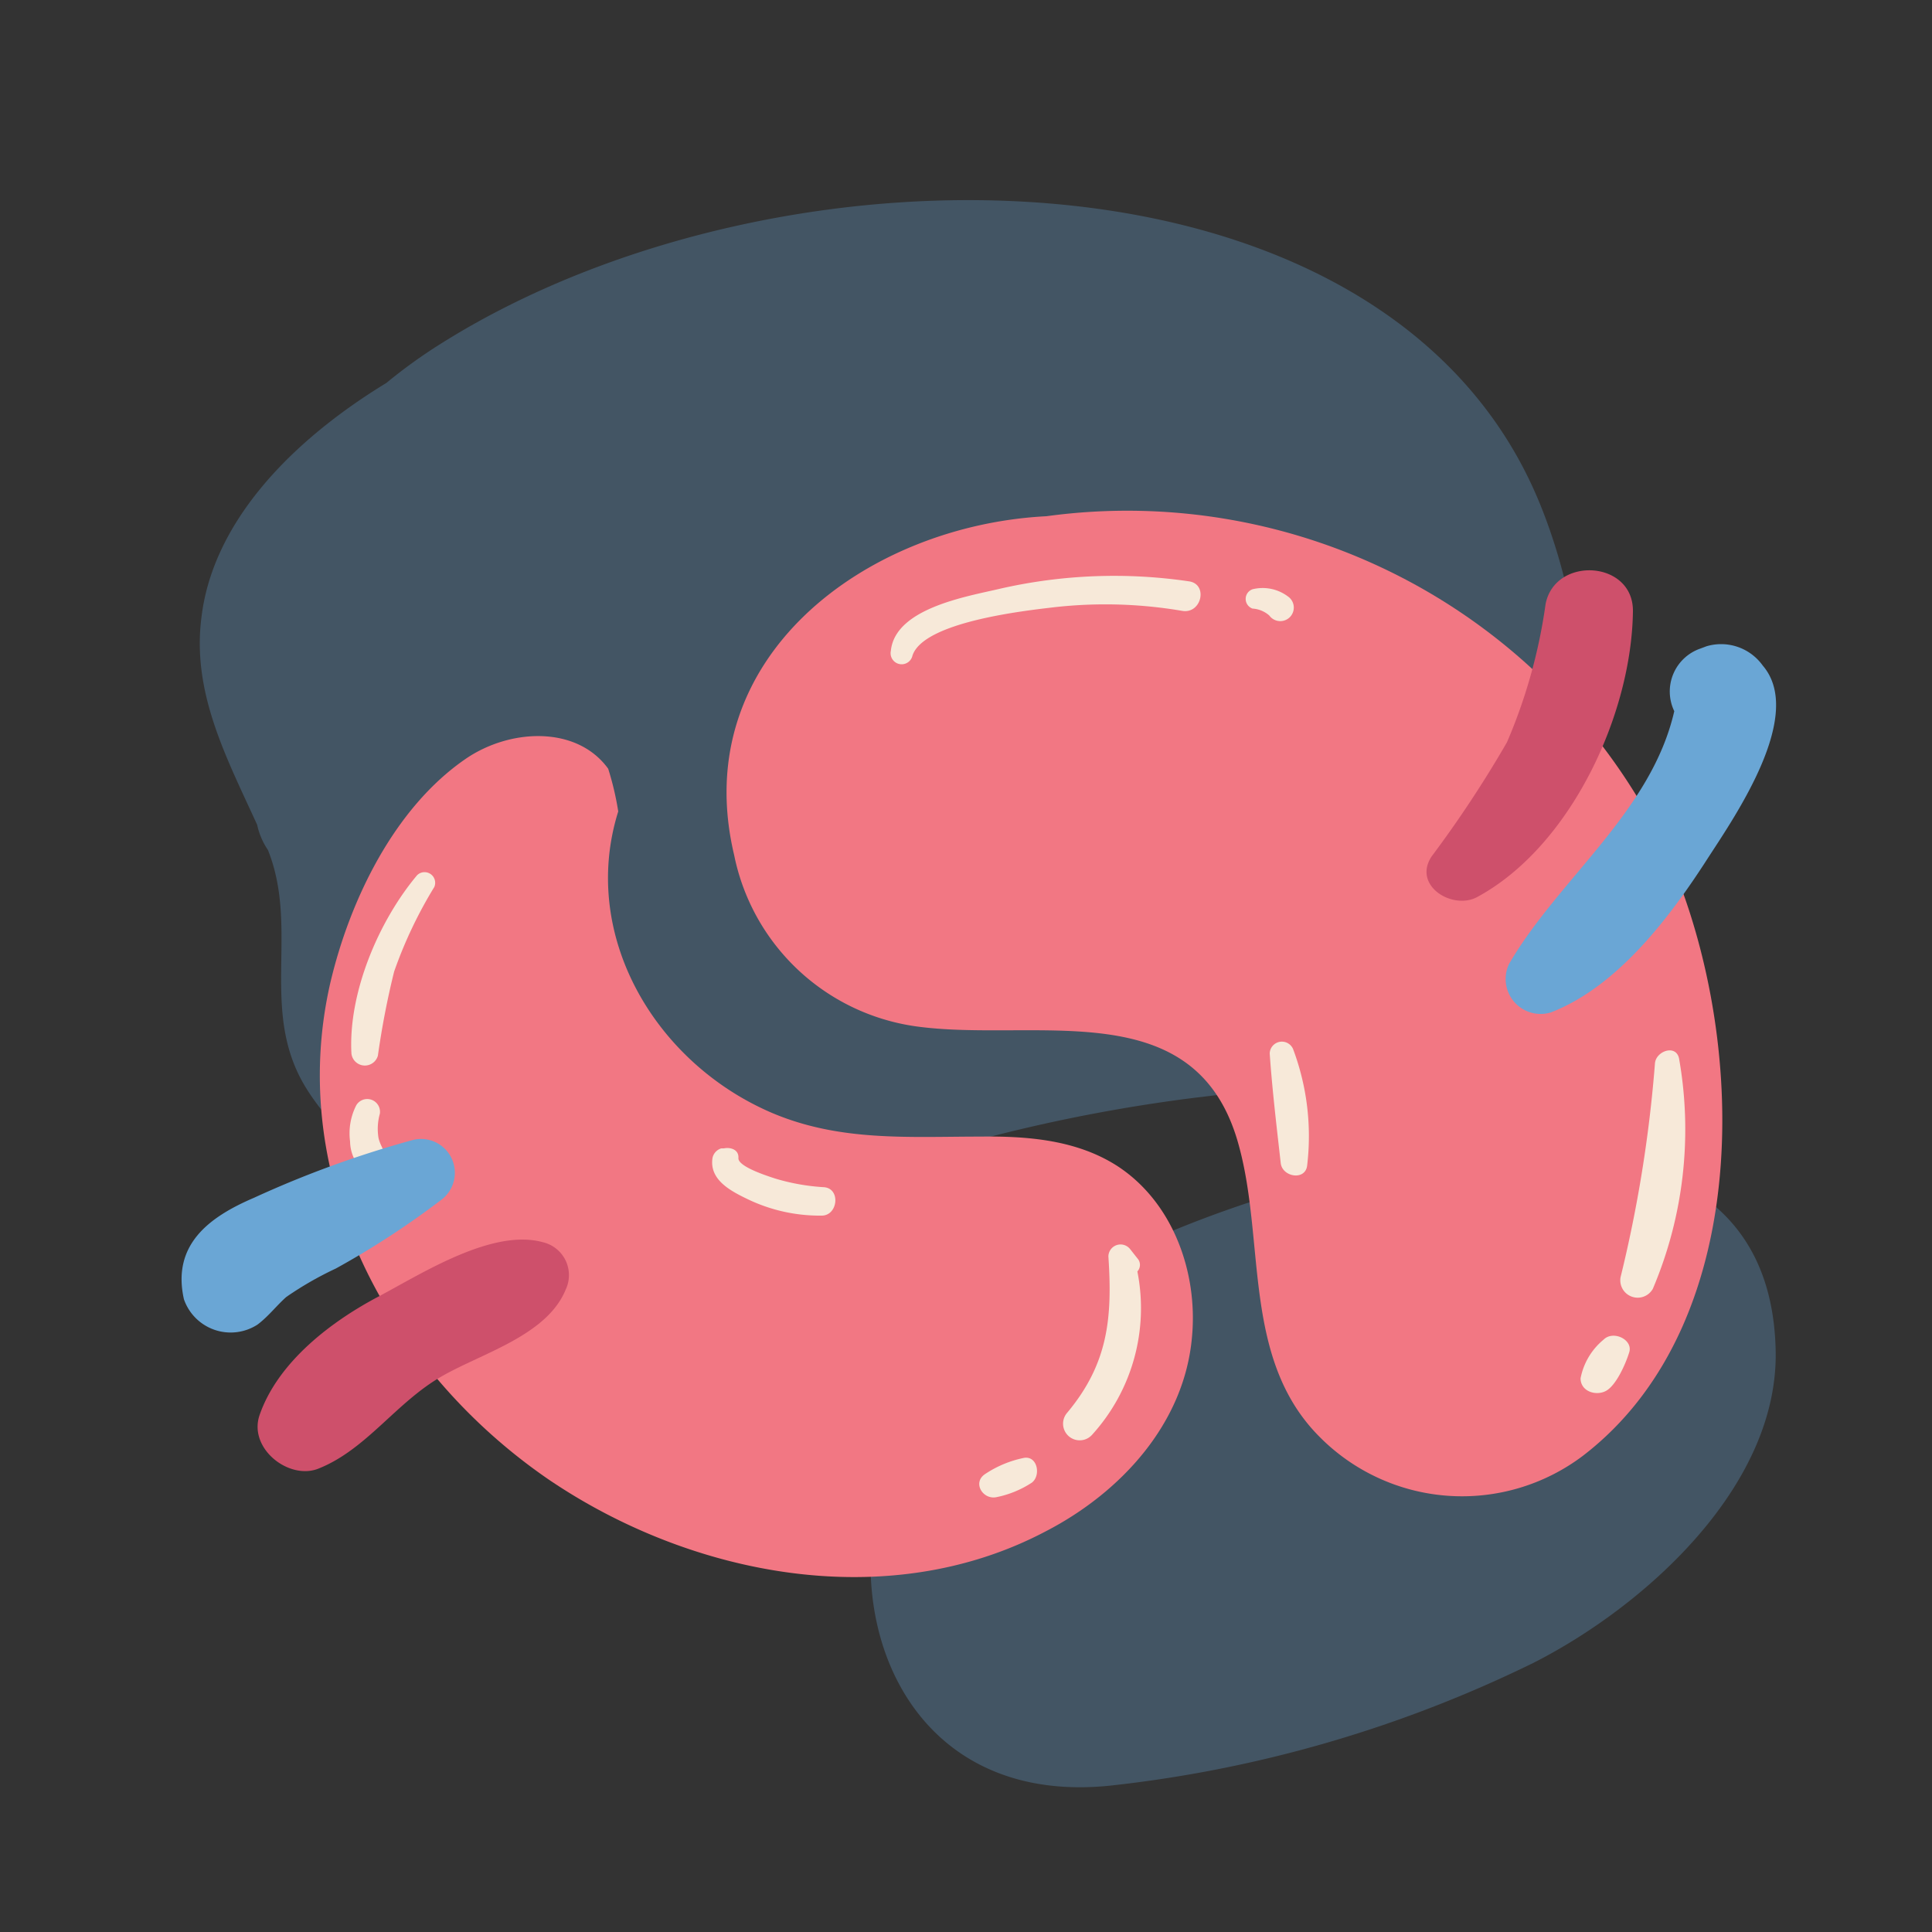 <svg id="Layer_1" data-name="Layer 1" xmlns="http://www.w3.org/2000/svg" viewBox="0 0 100 100"><rect x="0" y="0" width="100" height="100" fill="#333333" stroke="none"/><defs><style>.cls-1,.cls-4{fill:#6aa6d5;}.cls-1{opacity:0.3;}.cls-2{fill:#f27783;}.cls-3{fill:#f7e9d9;}.cls-5{fill:#ce506b;}</style></defs><title> Artboard 2</title><path class="cls-1" d="M54.25,67.07A12.29,12.29,0,0,0,52.14,69c-10.68,4.8-9.55,24.91,5.27,23.43a66,66,0,0,0,21.94-6.35C85.08,83.18,92,77,91.91,70,91.64,52.24,62.21,61.42,54.25,67.07Z"/><path class="cls-1" d="M79.43,25.43c-8.2-18.43-39-18.65-56.5-7.71A26.75,26.75,0,0,0,20,19.82c-5.23,3.19-9,7.4-9.57,12.11-.51,3.89,1.26,7.22,2.88,10.76A3.72,3.72,0,0,0,13.87,44c1.67,4.19-.54,8.44,2.07,12.47,5.42,8.36,18.66,7.71,28.24,4.52A85,85,0,0,1,62,56.8C67.5,56.15,73,55.49,76.86,52,83.87,45.66,82.66,32.7,79.43,25.43Z"/><path class="cls-2" d="M86,43.52a30.92,30.92,0,0,0-31.84-16.8C44.88,27.19,35.56,34,38,44.26a11.19,11.19,0,0,0,9.38,8.86C53.63,54,62,51.26,64.14,59.36c1.35,5,.17,11,4.15,15a10.38,10.38,0,0,0,13.63,1C91.09,68.34,90.44,52.84,86,43.52Z"/><path class="cls-2" d="M57.86,60.37C55.75,59,53.2,58.8,50.75,58.83c-3.73,0-7.27.27-10.8-1.23C33.88,55,30,48.38,32,42a15.1,15.1,0,0,0-.52-2.21c-1.62-2.24-5.08-2.09-7.38-.51-3.7,2.54-6,7.33-7,11.58C14.77,61,20.16,70.93,28.4,76.58c7.37,5,17.55,7,25.73,2.68,3.87-2,7.19-5.58,7.57-10.09C62,65.86,60.72,62.25,57.86,60.37Z"/><path class="cls-3" d="M21.59,45.3c-2,2.38-3.57,6.1-3.4,9.23a.7.7,0,0,0,1.37.11,42.8,42.8,0,0,1,.84-4.35,22.82,22.82,0,0,1,2.08-4.38A.55.55,0,0,0,21.59,45.3Z"/><path class="cls-3" d="M19.59,58.89a2.89,2.89,0,0,1,.07-1.24.66.66,0,0,0-1.22-.44,3.19,3.19,0,0,0-.32,1.87A2.12,2.12,0,0,0,19,60.77a.7.7,0,0,0,1-.64C20,59.67,19.68,59.33,19.59,58.89Z"/><path class="cls-3" d="M58.87,65.81a.5.5,0,0,0,0-.68l-.37-.47a.63.63,0,0,0-1.13.37c.21,3.16,0,5.54-2.13,8.09a.86.86,0,0,0,1.29,1.14A9.75,9.75,0,0,0,58.87,65.81Z"/><path class="cls-3" d="M53,75.46a5.62,5.62,0,0,0-2,.83c-.69.44-.13,1.36.59,1.2a5.2,5.2,0,0,0,1.82-.75C53.89,76.37,53.7,75.34,53,75.46Z"/><path class="cls-3" d="M61.54,30.09a26.55,26.55,0,0,0-9.77.38c-1.69.4-5.44,1-5.66,3.22a.57.57,0,0,0,1.12.24c.58-1.75,5.84-2.32,7.25-2.49a23.65,23.65,0,0,1,6.72.18C62.2,31.78,62.54,30.23,61.54,30.09Z"/><path class="cls-3" d="M66.66,30.87a2.18,2.18,0,0,0-1.83-.37.53.53,0,0,0,0,1,1.45,1.45,0,0,1,.87.36A.7.7,0,1,0,66.66,30.87Z"/><path class="cls-3" d="M86.91,54.8c-.15-.77-1.2-.4-1.25.24a68.83,68.83,0,0,1-1.78,11.07.9.9,0,0,0,1.67.6A21.12,21.12,0,0,0,86.91,54.8Z"/><path class="cls-3" d="M83,69.34a3.44,3.44,0,0,0-1.19,2c0,.69.81.93,1.32.65s1-1.35,1.2-2S83.5,68.84,83,69.34Z"/><path class="cls-3" d="M66.93,54.3a.63.63,0,0,0-1.21.23c.13,1.88.36,3.8.57,5.67.08.73,1.29.93,1.37.11A12.83,12.83,0,0,0,66.93,54.3Z"/><path class="cls-3" d="M42.66,61.45A10.94,10.94,0,0,1,40.12,61c-.36-.12-1.93-.61-1.9-1.06s-.43-.57-.75-.5l-.14,0a.66.66,0,0,0-.45.49c-.18,1.13.93,1.71,1.8,2.13a8.61,8.61,0,0,0,3.86.86C43.37,62.91,43.52,61.53,42.66,61.45Z"/><path class="cls-4" d="M21.39,59A53.47,53.47,0,0,0,13.14,62c-2.34,1-4.25,2.44-3.62,5.25a2.56,2.56,0,0,0,3.81,1.31c.57-.43,1-1,1.49-1.43a17.51,17.51,0,0,1,2.56-1.47,44.12,44.12,0,0,0,5.53-3.61A1.75,1.75,0,0,0,21.39,59Z"/><path class="cls-5" d="M28.11,64.3c-2.6-.73-6.23,1.59-8.5,2.8-2.51,1.32-5.24,3.42-6.18,6.16C12.85,75,15,76.65,16.52,76c2.47-1,4-3.43,6.36-4.77,2.09-1.2,5.43-2.11,6.4-4.48A1.75,1.75,0,0,0,28.11,64.3Z"/><path class="cls-4" d="M91.24,34.45a2.65,2.65,0,0,0-2.91-1l-.32.12a2.35,2.35,0,0,0-1.35,3.24c-1.19,5.21-6,8.69-8.55,13.08a1.81,1.81,0,0,0,2.17,2.51c3.47-1.35,6.17-4.95,8.13-8C89.83,42.21,93.43,37,91.24,34.45Z"/><path class="cls-5" d="M80,31.26a27.79,27.79,0,0,1-2,7.16,59.72,59.72,0,0,1-3.9,5.91c-1,1.51,1.08,2.79,2.36,2.1,4.84-2.62,8-9.46,8.06-14.8C84.54,29,80.49,28.77,80,31.26Z"/></svg>